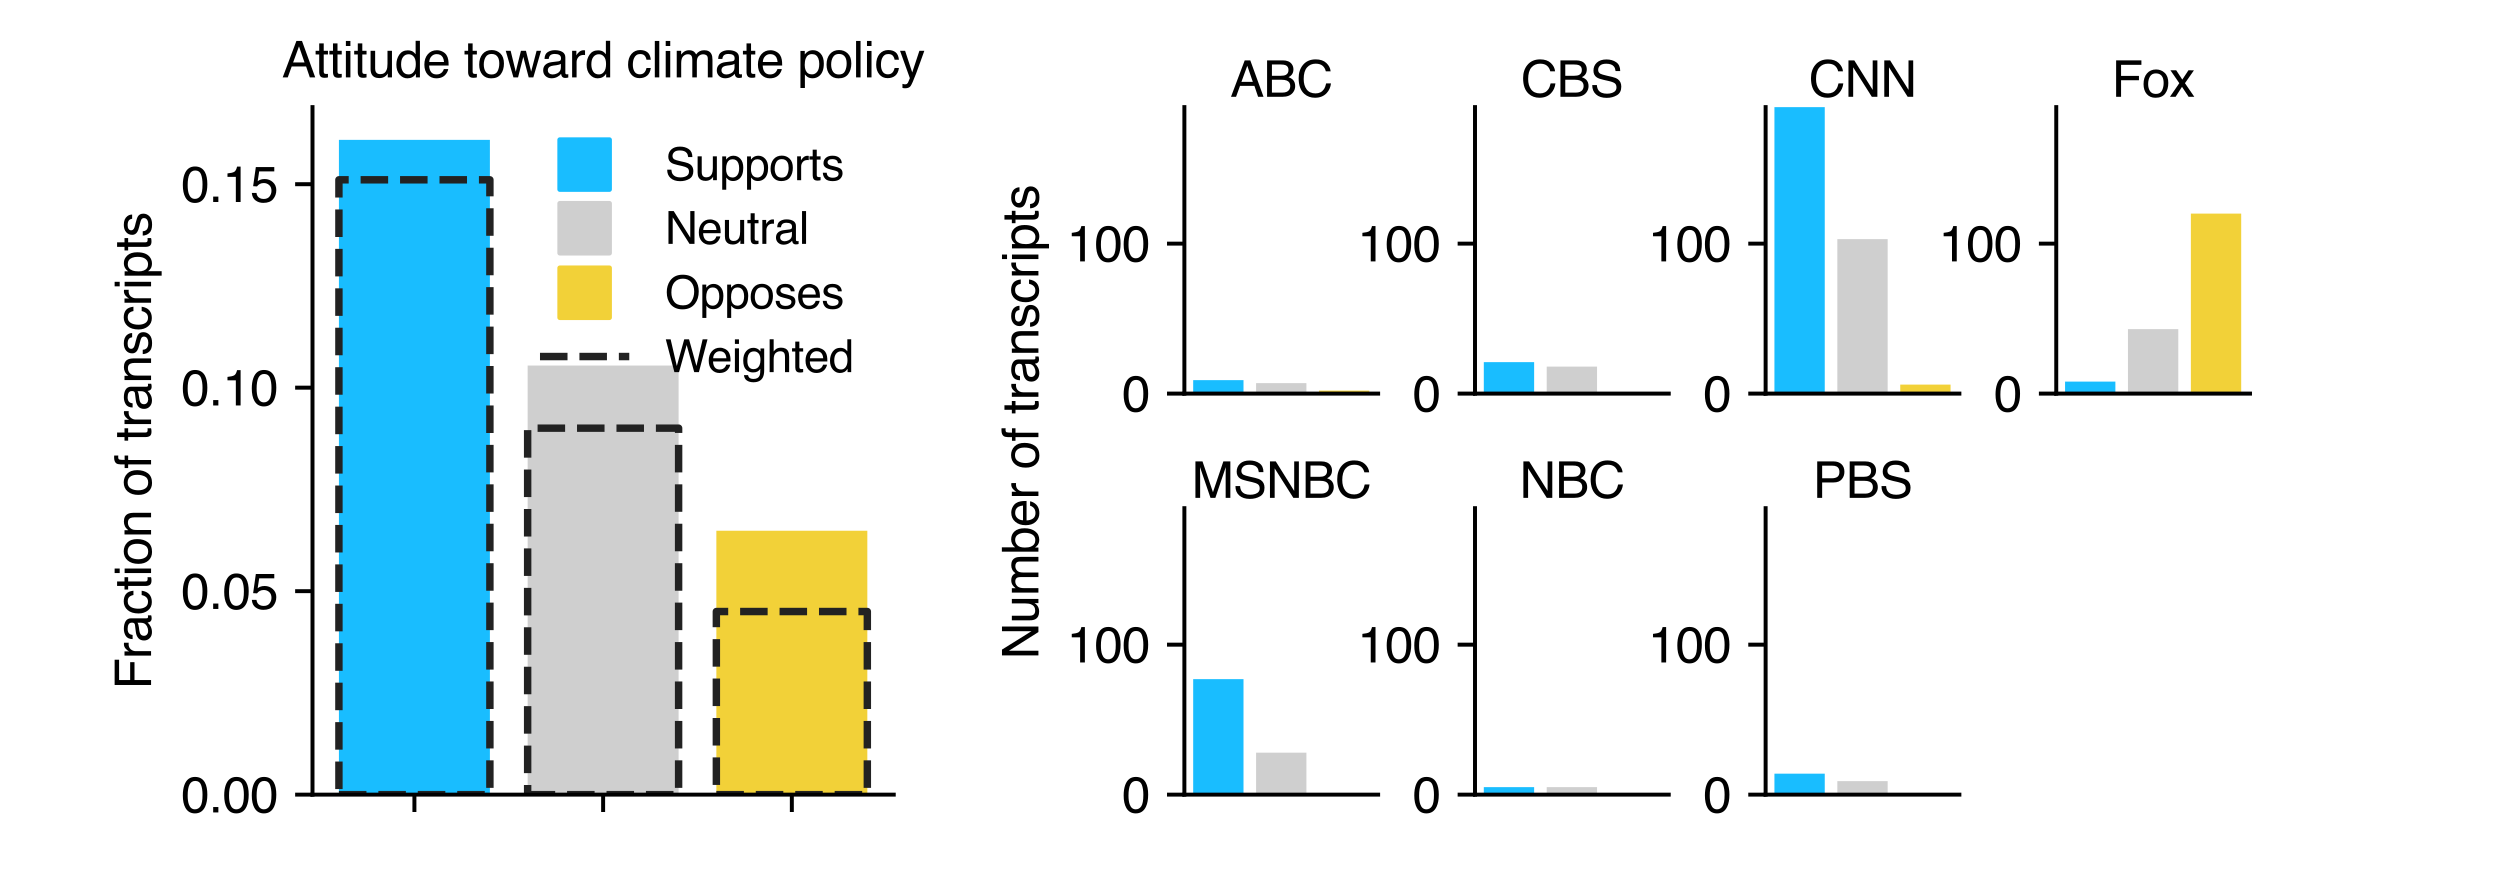 <?xml version="1.0" encoding="utf-8" standalone="no"?>
<!DOCTYPE svg PUBLIC "-//W3C//DTD SVG 1.1//EN"
  "http://www.w3.org/Graphics/SVG/1.1/DTD/svg11.dtd">
<svg xmlns:xlink="http://www.w3.org/1999/xlink" width="504pt" height="180pt" viewBox="0 0 504 180" xmlns="http://www.w3.org/2000/svg" version="1.1">
 <defs>
  <style type="text/css">*{stroke-linejoin: round; stroke-linecap: butt}</style>
 </defs>
 <g id="figure_1">
  <g id="patch_1">
   <path d="M 0 180 
L 504 180 
L 504 0 
L 0 0 
z
" style="fill: #ffffff"/>
  </g>
  <g id="axes_1">
   <g id="patch_2">
    <path d="M 238.77 79.35 
L 277.83 79.35 
L 277.83 21.6 
L 238.77 21.6 
z
" style="fill: #ffffff"/>
   </g>
   <g id="patch_3">
    <path d="M 240.545 79.35 
L 250.691 79.35 
L 250.691 76.629 
L 240.545 76.629 
z
" clip-path="url(#p5900fda4d3)" style="fill: #19bdff"/>
   </g>
   <g id="patch_4">
    <path d="M 253.227 79.35 
L 263.373 79.35 
L 263.373 77.234 
L 253.227 77.234 
z
" clip-path="url(#p5900fda4d3)" style="fill: #cfcfcf"/>
   </g>
   <g id="patch_5">
    <path d="M 265.909 79.35 
L 276.055 79.35 
L 276.055 78.745 
L 265.909 78.745 
z
" clip-path="url(#p5900fda4d3)" style="fill: #f2d138"/>
   </g>
   <g id="matplotlib.axis_1"/>
   <g id="matplotlib.axis_2">
    <g id="ytick_1">
     <g id="line2d_1">
      <defs>
       <path id="m41a1d9a3d8" d="M 0 0 
L -3.5 0 
" style="stroke: #000000; stroke-width: 0.8"/>
      </defs>
      <g>
       <use xlink:href="#m41a1d9a3d8" x="238.77" y="79.35" style="stroke: #000000; stroke-width: 0.8"/>
      </g>
     </g>
     <g id="text_1">
      <!-- 0 -->
      <g transform="translate(226.209 82.937) scale(0.1 -0.1)">
       <defs>
        <path id="Helvetica-30" d="M 1731 4475 
Q 2600 4475 2988 3759 
Q 3288 3206 3288 2244 
Q 3288 1331 3016 734 
Q 2622 -122 1728 -122 
Q 922 -122 528 578 
Q 200 1163 200 2147 
Q 200 2909 397 3456 
Q 766 4475 1731 4475 
z
M 1725 391 
Q 2163 391 2422 778 
Q 2681 1166 2681 2222 
Q 2681 2984 2493 3476 
Q 2306 3969 1766 3969 
Q 1269 3969 1039 3501 
Q 809 3034 809 2125 
Q 809 1441 956 1025 
Q 1181 391 1725 391 
z
" transform="scale(0.016)"/>
       </defs>
       <use xlink:href="#Helvetica-30"/>
      </g>
     </g>
    </g>
    <g id="ytick_2">
     <g id="line2d_2">
      <g>
       <use xlink:href="#m41a1d9a3d8" x="238.77" y="49.114" style="stroke: #000000; stroke-width: 0.8"/>
      </g>
     </g>
     <g id="text_2">
      <!-- 100 -->
      <g transform="translate(215.087 52.701) scale(0.1 -0.1)">
       <defs>
        <path id="Helvetica-31" d="M 613 3169 
L 613 3600 
Q 1222 3659 1462 3798 
Q 1703 3938 1822 4456 
L 2266 4456 
L 2266 0 
L 1666 0 
L 1666 3169 
L 613 3169 
z
" transform="scale(0.016)"/>
       </defs>
       <use xlink:href="#Helvetica-31"/>
       <use xlink:href="#Helvetica-30" transform="translate(55.615 0)"/>
       <use xlink:href="#Helvetica-30" transform="translate(111.23 0)"/>
      </g>
     </g>
    </g>
    <g id="text_3">
     <!-- Number of transcripts -->
     <g transform="translate(209.344 132.915) rotate(-90) scale(0.1 -0.1)">
      <defs>
       <path id="Helvetica-4e" d="M 488 4591 
L 1222 4591 
L 3541 872 
L 3541 4591 
L 4131 4591 
L 4131 0 
L 3434 0 
L 1081 3716 
L 1081 0 
L 488 0 
L 488 4591 
z
M 2269 4591 
L 2269 4591 
z
" transform="scale(0.016)"/>
       <path id="Helvetica-75" d="M 975 3347 
L 975 1125 
Q 975 869 1056 706 
Q 1206 406 1616 406 
Q 2203 406 2416 931 
Q 2531 1213 2531 1703 
L 2531 3347 
L 3094 3347 
L 3094 0 
L 2563 0 
L 2569 494 
Q 2459 303 2297 172 
Q 1975 -91 1516 -91 
Q 800 -91 541 388 
Q 400 644 400 1072 
L 400 3347 
L 975 3347 
z
M 1747 3428 
L 1747 3428 
z
" transform="scale(0.016)"/>
       <path id="Helvetica-6d" d="M 413 3347 
L 969 3347 
L 969 2872 
Q 1169 3119 1331 3231 
Q 1609 3422 1963 3422 
Q 2363 3422 2606 3225 
Q 2744 3113 2856 2894 
Q 3044 3163 3297 3292 
Q 3550 3422 3866 3422 
Q 4541 3422 4784 2934 
Q 4916 2672 4916 2228 
L 4916 0 
L 4331 0 
L 4331 2325 
Q 4331 2659 4164 2784 
Q 3997 2909 3756 2909 
Q 3425 2909 3186 2687 
Q 2947 2466 2947 1947 
L 2947 0 
L 2375 0 
L 2375 2184 
Q 2375 2525 2294 2681 
Q 2166 2916 1816 2916 
Q 1497 2916 1236 2669 
Q 975 2422 975 1775 
L 975 0 
L 413 0 
L 413 3347 
z
" transform="scale(0.016)"/>
       <path id="Helvetica-62" d="M 369 4606 
L 916 4606 
L 916 2941 
Q 1100 3181 1356 3307 
Q 1613 3434 1913 3434 
Q 2538 3434 2927 3004 
Q 3316 2575 3316 1738 
Q 3316 944 2931 419 
Q 2547 -106 1866 -106 
Q 1484 -106 1222 78 
Q 1066 188 888 428 
L 888 0 
L 369 0 
L 369 4606 
z
M 1831 391 
Q 2288 391 2514 753 
Q 2741 1116 2741 1709 
Q 2741 2238 2514 2584 
Q 2288 2931 1847 2931 
Q 1463 2931 1173 2647 
Q 884 2363 884 1709 
Q 884 1238 1003 944 
Q 1225 391 1831 391 
z
" transform="scale(0.016)"/>
       <path id="Helvetica-65" d="M 1806 3422 
Q 2163 3422 2497 3255 
Q 2831 3088 3006 2822 
Q 3175 2569 3231 2231 
Q 3281 2000 3281 1494 
L 828 1494 
Q 844 984 1069 676 
Q 1294 369 1766 369 
Q 2206 369 2469 659 
Q 2619 828 2681 1050 
L 3234 1050 
Q 3213 866 3089 639 
Q 2966 413 2813 269 
Q 2556 19 2178 -69 
Q 1975 -119 1719 -119 
Q 1094 -119 659 336 
Q 225 791 225 1609 
Q 225 2416 662 2919 
Q 1100 3422 1806 3422 
z
M 2703 1941 
Q 2669 2306 2544 2525 
Q 2313 2931 1772 2931 
Q 1384 2931 1121 2651 
Q 859 2372 844 1941 
L 2703 1941 
z
M 1753 3428 
L 1753 3428 
z
" transform="scale(0.016)"/>
       <path id="Helvetica-72" d="M 428 3347 
L 963 3347 
L 963 2769 
Q 1028 2938 1284 3180 
Q 1541 3422 1875 3422 
Q 1891 3422 1928 3419 
Q 1966 3416 2056 3406 
L 2056 2813 
Q 2006 2822 1964 2825 
Q 1922 2828 1872 2828 
Q 1447 2828 1219 2554 
Q 991 2281 991 1925 
L 991 0 
L 428 0 
L 428 3347 
z
" transform="scale(0.016)"/>
       <path id="Helvetica-20" transform="scale(0.016)"/>
       <path id="Helvetica-6f" d="M 1741 363 
Q 2300 363 2508 786 
Q 2716 1209 2716 1728 
Q 2716 2197 2566 2491 
Q 2328 2953 1747 2953 
Q 1231 2953 997 2559 
Q 763 2166 763 1609 
Q 763 1075 997 719 
Q 1231 363 1741 363 
z
M 1763 3444 
Q 2409 3444 2856 3012 
Q 3303 2581 3303 1744 
Q 3303 934 2909 406 
Q 2516 -122 1688 -122 
Q 997 -122 590 345 
Q 184 813 184 1600 
Q 184 2444 612 2944 
Q 1041 3444 1763 3444 
z
M 1744 3428 
L 1744 3428 
z
" transform="scale(0.016)"/>
       <path id="Helvetica-66" d="M 553 3856 
Q 566 4206 675 4369 
Q 872 4656 1434 4656 
Q 1488 4656 1544 4653 
Q 1600 4650 1672 4644 
L 1672 4131 
Q 1584 4138 1545 4139 
Q 1506 4141 1472 4141 
Q 1216 4141 1166 4008 
Q 1116 3875 1116 3331 
L 1672 3331 
L 1672 2888 
L 1109 2888 
L 1109 0 
L 553 0 
L 553 2888 
L 88 2888 
L 88 3331 
L 553 3331 
L 553 3856 
z
" transform="scale(0.016)"/>
       <path id="Helvetica-74" d="M 525 4281 
L 1094 4281 
L 1094 3347 
L 1628 3347 
L 1628 2888 
L 1094 2888 
L 1094 703 
Q 1094 528 1213 469 
Q 1278 434 1431 434 
Q 1472 434 1519 436 
Q 1566 438 1628 444 
L 1628 0 
Q 1531 -28 1426 -40 
Q 1322 -53 1200 -53 
Q 806 -53 665 148 
Q 525 350 525 672 
L 525 2888 
L 72 2888 
L 72 3347 
L 525 3347 
L 525 4281 
z
" transform="scale(0.016)"/>
       <path id="Helvetica-61" d="M 844 891 
Q 844 647 1022 506 
Q 1200 366 1444 366 
Q 1741 366 2019 503 
Q 2488 731 2488 1250 
L 2488 1703 
Q 2384 1638 2221 1594 
Q 2059 1550 1903 1531 
L 1563 1488 
Q 1256 1447 1103 1359 
Q 844 1213 844 891 
z
M 2206 2028 
Q 2400 2053 2466 2191 
Q 2503 2266 2503 2406 
Q 2503 2694 2298 2823 
Q 2094 2953 1713 2953 
Q 1272 2953 1088 2716 
Q 984 2584 953 2325 
L 428 2325 
Q 444 2944 830 3186 
Q 1216 3428 1725 3428 
Q 2316 3428 2684 3203 
Q 3050 2978 3050 2503 
L 3050 575 
Q 3050 488 3086 434 
Q 3122 381 3238 381 
Q 3275 381 3322 386 
Q 3369 391 3422 400 
L 3422 -16 
Q 3291 -53 3222 -62 
Q 3153 -72 3034 -72 
Q 2744 -72 2613 134 
Q 2544 244 2516 444 
Q 2344 219 2022 53 
Q 1700 -113 1313 -113 
Q 847 -113 551 170 
Q 256 453 256 878 
Q 256 1344 547 1600 
Q 838 1856 1309 1916 
L 2206 2028 
z
M 1741 3428 
L 1741 3428 
z
" transform="scale(0.016)"/>
       <path id="Helvetica-6e" d="M 413 3347 
L 947 3347 
L 947 2872 
Q 1184 3166 1450 3294 
Q 1716 3422 2041 3422 
Q 2753 3422 3003 2925 
Q 3141 2653 3141 2147 
L 3141 0 
L 2569 0 
L 2569 2109 
Q 2569 2416 2478 2603 
Q 2328 2916 1934 2916 
Q 1734 2916 1606 2875 
Q 1375 2806 1200 2600 
Q 1059 2434 1017 2257 
Q 975 2081 975 1753 
L 975 0 
L 413 0 
L 413 3347 
z
M 1734 3428 
L 1734 3428 
z
" transform="scale(0.016)"/>
       <path id="Helvetica-73" d="M 747 1050 
Q 772 769 888 619 
Q 1100 347 1625 347 
Q 1938 347 2175 483 
Q 2413 619 2413 903 
Q 2413 1119 2222 1231 
Q 2100 1300 1741 1391 
L 1294 1503 
Q 866 1609 663 1741 
Q 300 1969 300 2372 
Q 300 2847 642 3140 
Q 984 3434 1563 3434 
Q 2319 3434 2653 2991 
Q 2863 2709 2856 2384 
L 2325 2384 
Q 2309 2575 2191 2731 
Q 1997 2953 1519 2953 
Q 1200 2953 1036 2831 
Q 872 2709 872 2509 
Q 872 2291 1088 2159 
Q 1213 2081 1456 2022 
L 1828 1931 
Q 2434 1784 2641 1647 
Q 2969 1431 2969 969 
Q 2969 522 2630 197 
Q 2291 -128 1597 -128 
Q 850 -128 539 211 
Q 228 550 206 1050 
L 747 1050 
z
M 1578 3428 
L 1578 3428 
z
" transform="scale(0.016)"/>
       <path id="Helvetica-63" d="M 1703 3444 
Q 2269 3444 2623 3169 
Q 2978 2894 3050 2222 
L 2503 2222 
Q 2453 2531 2275 2736 
Q 2097 2941 1703 2941 
Q 1166 2941 934 2416 
Q 784 2075 784 1575 
Q 784 1072 996 728 
Q 1209 384 1666 384 
Q 2016 384 2220 598 
Q 2425 813 2503 1184 
L 3050 1184 
Q 2956 519 2581 211 
Q 2206 -97 1622 -97 
Q 966 -97 575 383 
Q 184 863 184 1581 
Q 184 2463 612 2953 
Q 1041 3444 1703 3444 
z
M 1616 3428 
L 1616 3428 
z
" transform="scale(0.016)"/>
       <path id="Helvetica-69" d="M 413 3331 
L 984 3331 
L 984 0 
L 413 0 
L 413 3331 
z
M 413 4591 
L 984 4591 
L 984 3953 
L 413 3953 
L 413 4591 
z
" transform="scale(0.016)"/>
       <path id="Helvetica-70" d="M 1825 378 
Q 2219 378 2480 708 
Q 2741 1038 2741 1694 
Q 2741 2094 2625 2381 
Q 2406 2934 1825 2934 
Q 1241 2934 1025 2350 
Q 909 2038 909 1556 
Q 909 1169 1025 897 
Q 1244 378 1825 378 
z
M 369 3331 
L 916 3331 
L 916 2888 
Q 1084 3116 1284 3241 
Q 1569 3428 1953 3428 
Q 2522 3428 2919 2992 
Q 3316 2556 3316 1747 
Q 3316 653 2744 184 
Q 2381 -113 1900 -113 
Q 1522 -113 1266 53 
Q 1116 147 931 375 
L 931 -1334 
L 369 -1334 
L 369 3331 
z
" transform="scale(0.016)"/>
      </defs>
      <use xlink:href="#Helvetica-4e"/>
      <use xlink:href="#Helvetica-75" transform="translate(72.217 0)"/>
      <use xlink:href="#Helvetica-6d" transform="translate(127.832 0)"/>
      <use xlink:href="#Helvetica-62" transform="translate(211.133 0)"/>
      <use xlink:href="#Helvetica-65" transform="translate(266.748 0)"/>
      <use xlink:href="#Helvetica-72" transform="translate(322.363 0)"/>
      <use xlink:href="#Helvetica-20" transform="translate(355.664 0)"/>
      <use xlink:href="#Helvetica-6f" transform="translate(383.447 0)"/>
      <use xlink:href="#Helvetica-66" transform="translate(439.062 0)"/>
      <use xlink:href="#Helvetica-20" transform="translate(466.846 0)"/>
      <use xlink:href="#Helvetica-74" transform="translate(494.629 0)"/>
      <use xlink:href="#Helvetica-72" transform="translate(522.412 0)"/>
      <use xlink:href="#Helvetica-61" transform="translate(555.713 0)"/>
      <use xlink:href="#Helvetica-6e" transform="translate(611.328 0)"/>
      <use xlink:href="#Helvetica-73" transform="translate(666.943 0)"/>
      <use xlink:href="#Helvetica-63" transform="translate(716.943 0)"/>
      <use xlink:href="#Helvetica-72" transform="translate(766.943 0)"/>
      <use xlink:href="#Helvetica-69" transform="translate(800.244 0)"/>
      <use xlink:href="#Helvetica-70" transform="translate(822.461 0)"/>
      <use xlink:href="#Helvetica-74" transform="translate(878.076 0)"/>
      <use xlink:href="#Helvetica-73" transform="translate(905.859 0)"/>
     </g>
    </g>
   </g>
   <g id="patch_6">
    <path d="M 238.77 79.35 
L 238.77 21.6 
" style="fill: none; stroke: #000000; stroke-width: 0.8; stroke-linejoin: miter; stroke-linecap: square"/>
   </g>
   <g id="patch_7">
    <path d="M 238.77 79.35 
L 277.83 79.35 
" style="fill: none; stroke: #000000; stroke-width: 0.8; stroke-linejoin: miter; stroke-linecap: square"/>
   </g>
   <g id="text_4">
    <!-- ABC -->
    <g transform="translate(248.019 19.516) scale(0.1 -0.1)">
     <defs>
      <path id="Helvetica-41" d="M 2844 1881 
L 2147 3909 
L 1406 1881 
L 2844 1881 
z
M 1822 4591 
L 2525 4591 
L 4191 0 
L 3509 0 
L 3044 1375 
L 1228 1375 
L 731 0 
L 94 0 
L 1822 4591 
z
" transform="scale(0.016)"/>
      <path id="Helvetica-42" d="M 2213 2650 
Q 2606 2650 2825 2759 
Q 3169 2931 3169 3378 
Q 3169 3828 2803 3984 
Q 2597 4072 2191 4072 
L 1081 4072 
L 1081 2650 
L 2213 2650 
z
M 2422 531 
Q 2994 531 3238 863 
Q 3391 1072 3391 1369 
Q 3391 1869 2944 2050 
Q 2706 2147 2316 2147 
L 1081 2147 
L 1081 531 
L 2422 531 
z
M 472 4591 
L 2444 4591 
Q 3250 4591 3591 4109 
Q 3791 3825 3791 3453 
Q 3791 3019 3544 2741 
Q 3416 2594 3175 2472 
Q 3528 2338 3703 2169 
Q 4013 1869 4013 1341 
Q 4013 897 3734 538 
Q 3319 0 2413 0 
L 472 0 
L 472 4591 
z
" transform="scale(0.016)"/>
      <path id="Helvetica-43" d="M 2422 4716 
Q 3294 4716 3775 4256 
Q 4256 3797 4309 3213 
L 3703 3213 
Q 3600 3656 3292 3915 
Q 2984 4175 2428 4175 
Q 1750 4175 1333 3698 
Q 916 3222 916 2238 
Q 916 1431 1292 929 
Q 1669 428 2416 428 
Q 3103 428 3463 956 
Q 3653 1234 3747 1688 
L 4353 1688 
Q 4272 963 3816 472 
Q 3269 -119 2341 -119 
Q 1541 -119 997 366 
Q 281 1006 281 2344 
Q 281 3359 819 4009 
Q 1400 4716 2422 4716 
z
M 2297 4716 
L 2297 4716 
z
" transform="scale(0.016)"/>
     </defs>
     <use xlink:href="#Helvetica-41"/>
     <use xlink:href="#Helvetica-42" transform="translate(66.699 0)"/>
     <use xlink:href="#Helvetica-43" transform="translate(133.398 0)"/>
    </g>
   </g>
  </g>
  <g id="axes_2">
   <g id="patch_8">
    <path d="M 297.36 79.35 
L 336.42 79.35 
L 336.42 21.6 
L 297.36 21.6 
z
" style="fill: #ffffff"/>
   </g>
   <g id="patch_9">
    <path d="M 299.135 79.35 
L 309.281 79.35 
L 309.281 73.001 
L 299.135 73.001 
z
" clip-path="url(#p2edd612724)" style="fill: #19bdff"/>
   </g>
   <g id="patch_10">
    <path d="M 311.817 79.35 
L 321.963 79.35 
L 321.963 73.908 
L 311.817 73.908 
z
" clip-path="url(#p2edd612724)" style="fill: #cfcfcf"/>
   </g>
   <g id="patch_11">
    <path d="M 324.499 79.35 
L 334.645 79.35 
L 334.645 79.048 
L 324.499 79.048 
z
" clip-path="url(#p2edd612724)" style="fill: #f2d138"/>
   </g>
   <g id="matplotlib.axis_3"/>
   <g id="matplotlib.axis_4">
    <g id="ytick_3">
     <g id="line2d_3">
      <g>
       <use xlink:href="#m41a1d9a3d8" x="297.36" y="79.35" style="stroke: #000000; stroke-width: 0.8"/>
      </g>
     </g>
     <g id="text_5">
      <!-- 0 -->
      <g transform="translate(284.799 82.937) scale(0.1 -0.1)">
       <use xlink:href="#Helvetica-30"/>
      </g>
     </g>
    </g>
    <g id="ytick_4">
     <g id="line2d_4">
      <g>
       <use xlink:href="#m41a1d9a3d8" x="297.36" y="49.114" style="stroke: #000000; stroke-width: 0.8"/>
      </g>
     </g>
     <g id="text_6">
      <!-- 100 -->
      <g transform="translate(273.677 52.701) scale(0.1 -0.1)">
       <use xlink:href="#Helvetica-31"/>
       <use xlink:href="#Helvetica-30" transform="translate(55.615 0)"/>
       <use xlink:href="#Helvetica-30" transform="translate(111.23 0)"/>
      </g>
     </g>
    </g>
   </g>
   <g id="patch_12">
    <path d="M 297.36 79.35 
L 297.36 21.6 
" style="fill: none; stroke: #000000; stroke-width: 0.8; stroke-linejoin: miter; stroke-linecap: square"/>
   </g>
   <g id="patch_13">
    <path d="M 297.36 79.35 
L 336.42 79.35 
" style="fill: none; stroke: #000000; stroke-width: 0.8; stroke-linejoin: miter; stroke-linecap: square"/>
   </g>
   <g id="text_7">
    <!-- CBS -->
    <g transform="translate(306.609 19.516) scale(0.1 -0.1)">
     <defs>
      <path id="Helvetica-53" d="M 894 1481 
Q 916 1091 1078 847 
Q 1388 391 2169 391 
Q 2519 391 2806 491 
Q 3363 684 3363 1184 
Q 3363 1559 3128 1719 
Q 2891 1875 2384 1991 
L 1763 2131 
Q 1153 2269 900 2434 
Q 463 2722 463 3294 
Q 463 3913 891 4309 
Q 1319 4706 2103 4706 
Q 2825 4706 3329 4357 
Q 3834 4009 3834 3244 
L 3250 3244 
Q 3203 3613 3050 3809 
Q 2766 4169 2084 4169 
Q 1534 4169 1293 3937 
Q 1053 3706 1053 3400 
Q 1053 3063 1334 2906 
Q 1519 2806 2169 2656 
L 2813 2509 
Q 3278 2403 3531 2219 
Q 3969 1897 3969 1284 
Q 3969 522 3414 194 
Q 2859 -134 2125 -134 
Q 1269 -134 784 303 
Q 300 738 309 1481 
L 894 1481 
z
M 2150 4716 
L 2150 4716 
z
" transform="scale(0.016)"/>
     </defs>
     <use xlink:href="#Helvetica-43"/>
     <use xlink:href="#Helvetica-42" transform="translate(72.217 0)"/>
     <use xlink:href="#Helvetica-53" transform="translate(138.916 0)"/>
    </g>
   </g>
  </g>
  <g id="axes_3">
   <g id="patch_14">
    <path d="M 355.95 79.35 
L 395.01 79.35 
L 395.01 21.6 
L 355.95 21.6 
z
" style="fill: #ffffff"/>
   </g>
   <g id="patch_15">
    <path d="M 357.725 79.35 
L 367.871 79.35 
L 367.871 21.6 
L 357.725 21.6 
z
" clip-path="url(#pf3955880d7)" style="fill: #19bdff"/>
   </g>
   <g id="patch_16">
    <path d="M 370.407 79.35 
L 380.553 79.35 
L 380.553 48.207 
L 370.407 48.207 
z
" clip-path="url(#pf3955880d7)" style="fill: #cfcfcf"/>
   </g>
   <g id="patch_17">
    <path d="M 383.089 79.35 
L 393.235 79.35 
L 393.235 77.536 
L 383.089 77.536 
z
" clip-path="url(#pf3955880d7)" style="fill: #f2d138"/>
   </g>
   <g id="matplotlib.axis_5"/>
   <g id="matplotlib.axis_6">
    <g id="ytick_5">
     <g id="line2d_5">
      <g>
       <use xlink:href="#m41a1d9a3d8" x="355.95" y="79.35" style="stroke: #000000; stroke-width: 0.8"/>
      </g>
     </g>
     <g id="text_8">
      <!-- 0 -->
      <g transform="translate(343.389 82.937) scale(0.1 -0.1)">
       <use xlink:href="#Helvetica-30"/>
      </g>
     </g>
    </g>
    <g id="ytick_6">
     <g id="line2d_6">
      <g>
       <use xlink:href="#m41a1d9a3d8" x="355.95" y="49.114" style="stroke: #000000; stroke-width: 0.8"/>
      </g>
     </g>
     <g id="text_9">
      <!-- 100 -->
      <g transform="translate(332.267 52.701) scale(0.1 -0.1)">
       <use xlink:href="#Helvetica-31"/>
       <use xlink:href="#Helvetica-30" transform="translate(55.615 0)"/>
       <use xlink:href="#Helvetica-30" transform="translate(111.23 0)"/>
      </g>
     </g>
    </g>
   </g>
   <g id="patch_18">
    <path d="M 355.95 79.35 
L 355.95 21.6 
" style="fill: none; stroke: #000000; stroke-width: 0.8; stroke-linejoin: miter; stroke-linecap: square"/>
   </g>
   <g id="patch_19">
    <path d="M 355.95 79.35 
L 395.01 79.35 
" style="fill: none; stroke: #000000; stroke-width: 0.8; stroke-linejoin: miter; stroke-linecap: square"/>
   </g>
   <g id="text_10">
    <!-- CNN -->
    <g transform="translate(364.647 19.516) scale(0.1 -0.1)">
     <use xlink:href="#Helvetica-43"/>
     <use xlink:href="#Helvetica-4e" transform="translate(72.217 0)"/>
     <use xlink:href="#Helvetica-4e" transform="translate(144.434 0)"/>
    </g>
   </g>
  </g>
  <g id="axes_4">
   <g id="patch_20">
    <path d="M 414.54 79.35 
L 453.6 79.35 
L 453.6 21.6 
L 414.54 21.6 
z
" style="fill: #ffffff"/>
   </g>
   <g id="patch_21">
    <path d="M 416.315 79.35 
L 426.461 79.35 
L 426.461 76.931 
L 416.315 76.931 
z
" clip-path="url(#pfc44f09032)" style="fill: #19bdff"/>
   </g>
   <g id="patch_22">
    <path d="M 428.997 79.35 
L 439.143 79.35 
L 439.143 66.349 
L 428.997 66.349 
z
" clip-path="url(#pfc44f09032)" style="fill: #cfcfcf"/>
   </g>
   <g id="patch_23">
    <path d="M 441.679 79.35 
L 451.825 79.35 
L 451.825 43.067 
L 441.679 43.067 
z
" clip-path="url(#pfc44f09032)" style="fill: #f2d138"/>
   </g>
   <g id="matplotlib.axis_7"/>
   <g id="matplotlib.axis_8">
    <g id="ytick_7">
     <g id="line2d_7">
      <g>
       <use xlink:href="#m41a1d9a3d8" x="414.54" y="79.35" style="stroke: #000000; stroke-width: 0.8"/>
      </g>
     </g>
     <g id="text_11">
      <!-- 0 -->
      <g transform="translate(401.979 82.937) scale(0.1 -0.1)">
       <use xlink:href="#Helvetica-30"/>
      </g>
     </g>
    </g>
    <g id="ytick_8">
     <g id="line2d_8">
      <g>
       <use xlink:href="#m41a1d9a3d8" x="414.54" y="49.114" style="stroke: #000000; stroke-width: 0.8"/>
      </g>
     </g>
     <g id="text_12">
      <!-- 100 -->
      <g transform="translate(390.857 52.701) scale(0.1 -0.1)">
       <use xlink:href="#Helvetica-31"/>
       <use xlink:href="#Helvetica-30" transform="translate(55.615 0)"/>
       <use xlink:href="#Helvetica-30" transform="translate(111.23 0)"/>
      </g>
     </g>
    </g>
   </g>
   <g id="patch_24">
    <path d="M 414.54 79.35 
L 414.54 21.6 
" style="fill: none; stroke: #000000; stroke-width: 0.8; stroke-linejoin: miter; stroke-linecap: square"/>
   </g>
   <g id="patch_25">
    <path d="M 414.54 79.35 
L 453.6 79.35 
" style="fill: none; stroke: #000000; stroke-width: 0.8; stroke-linejoin: miter; stroke-linecap: square"/>
   </g>
   <g id="text_13">
    <!-- Fox -->
    <g transform="translate(425.736 19.516) scale(0.1 -0.1)">
     <defs>
      <path id="Helvetica-46" d="M 547 4591 
L 3731 4591 
L 3731 4028 
L 1169 4028 
L 1169 2634 
L 3422 2634 
L 3422 2088 
L 1169 2088 
L 1169 0 
L 547 0 
L 547 4591 
z
" transform="scale(0.016)"/>
      <path id="Helvetica-78" d="M 94 3347 
L 822 3347 
L 1591 2169 
L 2369 3347 
L 3053 3331 
L 1925 1716 
L 3103 0 
L 2384 0 
L 1553 1256 
L 747 0 
L 34 0 
L 1213 1716 
L 94 3347 
z
" transform="scale(0.016)"/>
     </defs>
     <use xlink:href="#Helvetica-46"/>
     <use xlink:href="#Helvetica-6f" transform="translate(61.084 0)"/>
     <use xlink:href="#Helvetica-78" transform="translate(116.699 0)"/>
    </g>
   </g>
  </g>
  <g id="axes_5">
   <g id="patch_26">
    <path d="M 238.77 160.2 
L 277.83 160.2 
L 277.83 102.45 
L 238.77 102.45 
z
" style="fill: #ffffff"/>
   </g>
   <g id="patch_27">
    <path d="M 240.545 160.2 
L 250.691 160.2 
L 250.691 136.919 
L 240.545 136.919 
z
" clip-path="url(#p1550adbc7f)" style="fill: #19bdff"/>
   </g>
   <g id="patch_28">
    <path d="M 253.227 160.2 
L 263.373 160.2 
L 263.373 151.734 
L 253.227 151.734 
z
" clip-path="url(#p1550adbc7f)" style="fill: #cfcfcf"/>
   </g>
   <g id="patch_29">
    <path d="M 265.909 160.2 
L 276.055 160.2 
L 276.055 159.898 
L 265.909 159.898 
z
" clip-path="url(#p1550adbc7f)" style="fill: #f2d138"/>
   </g>
   <g id="matplotlib.axis_9"/>
   <g id="matplotlib.axis_10">
    <g id="ytick_9">
     <g id="line2d_9">
      <g>
       <use xlink:href="#m41a1d9a3d8" x="238.77" y="160.2" style="stroke: #000000; stroke-width: 0.8"/>
      </g>
     </g>
     <g id="text_14">
      <!-- 0 -->
      <g transform="translate(226.209 163.787) scale(0.1 -0.1)">
       <use xlink:href="#Helvetica-30"/>
      </g>
     </g>
    </g>
    <g id="ytick_10">
     <g id="line2d_10">
      <g>
       <use xlink:href="#m41a1d9a3d8" x="238.77" y="129.964" style="stroke: #000000; stroke-width: 0.8"/>
      </g>
     </g>
     <g id="text_15">
      <!-- 100 -->
      <g transform="translate(215.087 133.551) scale(0.1 -0.1)">
       <use xlink:href="#Helvetica-31"/>
       <use xlink:href="#Helvetica-30" transform="translate(55.615 0)"/>
       <use xlink:href="#Helvetica-30" transform="translate(111.23 0)"/>
      </g>
     </g>
    </g>
   </g>
   <g id="patch_30">
    <path d="M 238.77 160.2 
L 238.77 102.45 
" style="fill: none; stroke: #000000; stroke-width: 0.8; stroke-linejoin: miter; stroke-linecap: square"/>
   </g>
   <g id="patch_31">
    <path d="M 238.77 160.2 
L 277.83 160.2 
" style="fill: none; stroke: #000000; stroke-width: 0.8; stroke-linejoin: miter; stroke-linecap: square"/>
   </g>
   <g id="text_16">
    <!-- MSNBC -->
    <g transform="translate(240.243 100.366) scale(0.1 -0.1)">
     <defs>
      <path id="Helvetica-4d" d="M 472 4591 
L 1363 4591 
L 2681 709 
L 3991 4591 
L 4872 4591 
L 4872 0 
L 4281 0 
L 4281 2709 
Q 4281 2850 4287 3175 
Q 4294 3500 4294 3872 
L 2984 0 
L 2369 0 
L 1050 3872 
L 1050 3731 
Q 1050 3563 1058 3217 
Q 1066 2872 1066 2709 
L 1066 0 
L 472 0 
L 472 4591 
z
" transform="scale(0.016)"/>
     </defs>
     <use xlink:href="#Helvetica-4d"/>
     <use xlink:href="#Helvetica-53" transform="translate(83.301 0)"/>
     <use xlink:href="#Helvetica-4e" transform="translate(150 0)"/>
     <use xlink:href="#Helvetica-42" transform="translate(222.217 0)"/>
     <use xlink:href="#Helvetica-43" transform="translate(288.916 0)"/>
    </g>
   </g>
  </g>
  <g id="axes_6">
   <g id="patch_32">
    <path d="M 297.36 160.2 
L 336.42 160.2 
L 336.42 102.45 
L 297.36 102.45 
z
" style="fill: #ffffff"/>
   </g>
   <g id="patch_33">
    <path d="M 299.135 160.2 
L 309.281 160.2 
L 309.281 158.688 
L 299.135 158.688 
z
" clip-path="url(#p3ce4572565)" style="fill: #19bdff"/>
   </g>
   <g id="patch_34">
    <path d="M 311.817 160.2 
L 321.963 160.2 
L 321.963 158.688 
L 311.817 158.688 
z
" clip-path="url(#p3ce4572565)" style="fill: #cfcfcf"/>
   </g>
   <g id="patch_35">
    <path d="M 324.499 160.2 
L 334.645 160.2 
L 334.645 159.898 
L 324.499 159.898 
z
" clip-path="url(#p3ce4572565)" style="fill: #f2d138"/>
   </g>
   <g id="matplotlib.axis_11"/>
   <g id="matplotlib.axis_12">
    <g id="ytick_11">
     <g id="line2d_11">
      <g>
       <use xlink:href="#m41a1d9a3d8" x="297.36" y="160.2" style="stroke: #000000; stroke-width: 0.8"/>
      </g>
     </g>
     <g id="text_17">
      <!-- 0 -->
      <g transform="translate(284.799 163.787) scale(0.1 -0.1)">
       <use xlink:href="#Helvetica-30"/>
      </g>
     </g>
    </g>
    <g id="ytick_12">
     <g id="line2d_12">
      <g>
       <use xlink:href="#m41a1d9a3d8" x="297.36" y="129.964" style="stroke: #000000; stroke-width: 0.8"/>
      </g>
     </g>
     <g id="text_18">
      <!-- 100 -->
      <g transform="translate(273.677 133.551) scale(0.1 -0.1)">
       <use xlink:href="#Helvetica-31"/>
       <use xlink:href="#Helvetica-30" transform="translate(55.615 0)"/>
       <use xlink:href="#Helvetica-30" transform="translate(111.23 0)"/>
      </g>
     </g>
    </g>
   </g>
   <g id="patch_36">
    <path d="M 297.36 160.2 
L 297.36 102.45 
" style="fill: none; stroke: #000000; stroke-width: 0.8; stroke-linejoin: miter; stroke-linecap: square"/>
   </g>
   <g id="patch_37">
    <path d="M 297.36 160.2 
L 336.42 160.2 
" style="fill: none; stroke: #000000; stroke-width: 0.8; stroke-linejoin: miter; stroke-linecap: square"/>
   </g>
   <g id="text_19">
    <!-- NBC -->
    <g transform="translate(306.333 100.366) scale(0.1 -0.1)">
     <use xlink:href="#Helvetica-4e"/>
     <use xlink:href="#Helvetica-42" transform="translate(72.217 0)"/>
     <use xlink:href="#Helvetica-43" transform="translate(138.916 0)"/>
    </g>
   </g>
  </g>
  <g id="axes_7">
   <g id="patch_38">
    <path d="M 355.95 160.2 
L 395.01 160.2 
L 395.01 102.45 
L 355.95 102.45 
z
" style="fill: #ffffff"/>
   </g>
   <g id="patch_39">
    <path d="M 357.725 160.2 
L 367.871 160.2 
L 367.871 155.967 
L 357.725 155.967 
z
" clip-path="url(#pc72222b078)" style="fill: #19bdff"/>
   </g>
   <g id="patch_40">
    <path d="M 370.407 160.2 
L 380.553 160.2 
L 380.553 157.479 
L 370.407 157.479 
z
" clip-path="url(#pc72222b078)" style="fill: #cfcfcf"/>
   </g>
   <g id="patch_41">
    <path d="M 383.089 160.2 
L 393.235 160.2 
L 393.235 160.2 
L 383.089 160.2 
z
" clip-path="url(#pc72222b078)" style="fill: #f2d138"/>
   </g>
   <g id="matplotlib.axis_13"/>
   <g id="matplotlib.axis_14">
    <g id="ytick_13">
     <g id="line2d_13">
      <g>
       <use xlink:href="#m41a1d9a3d8" x="355.95" y="160.2" style="stroke: #000000; stroke-width: 0.8"/>
      </g>
     </g>
     <g id="text_20">
      <!-- 0 -->
      <g transform="translate(343.389 163.787) scale(0.1 -0.1)">
       <use xlink:href="#Helvetica-30"/>
      </g>
     </g>
    </g>
    <g id="ytick_14">
     <g id="line2d_14">
      <g>
       <use xlink:href="#m41a1d9a3d8" x="355.95" y="129.964" style="stroke: #000000; stroke-width: 0.8"/>
      </g>
     </g>
     <g id="text_21">
      <!-- 100 -->
      <g transform="translate(332.267 133.551) scale(0.1 -0.1)">
       <use xlink:href="#Helvetica-31"/>
       <use xlink:href="#Helvetica-30" transform="translate(55.615 0)"/>
       <use xlink:href="#Helvetica-30" transform="translate(111.23 0)"/>
      </g>
     </g>
    </g>
   </g>
   <g id="patch_42">
    <path d="M 355.95 160.2 
L 355.95 102.45 
" style="fill: none; stroke: #000000; stroke-width: 0.8; stroke-linejoin: miter; stroke-linecap: square"/>
   </g>
   <g id="patch_43">
    <path d="M 355.95 160.2 
L 395.01 160.2 
" style="fill: none; stroke: #000000; stroke-width: 0.8; stroke-linejoin: miter; stroke-linecap: square"/>
   </g>
   <g id="text_22">
    <!-- PBS -->
    <g transform="translate(365.475 100.366) scale(0.1 -0.1)">
     <defs>
      <path id="Helvetica-50" d="M 547 4591 
L 2613 4591 
Q 3225 4591 3600 4245 
Q 3975 3900 3975 3275 
Q 3975 2738 3640 2339 
Q 3306 1941 2613 1941 
L 1169 1941 
L 1169 0 
L 547 0 
L 547 4591 
z
M 3347 3272 
Q 3347 3778 2972 3959 
Q 2766 4056 2406 4056 
L 1169 4056 
L 1169 2466 
L 2406 2466 
Q 2825 2466 3086 2644 
Q 3347 2822 3347 3272 
z
" transform="scale(0.016)"/>
     </defs>
     <use xlink:href="#Helvetica-50"/>
     <use xlink:href="#Helvetica-42" transform="translate(66.699 0)"/>
     <use xlink:href="#Helvetica-53" transform="translate(133.398 0)"/>
    </g>
   </g>
  </g>
  <g id="axes_8">
   <g id="patch_44">
    <path d="M 63 160.2 
L 180.18 160.2 
L 180.18 21.6 
L 63 21.6 
z
" style="fill: #ffffff"/>
   </g>
   <g id="patch_45">
    <path d="M 68.326 160.2 
L 98.763 160.2 
L 98.763 28.2 
L 68.326 28.2 
z
" clip-path="url(#p63a1ea610b)" style="fill: #19bdff"/>
   </g>
   <g id="patch_46">
    <path d="M 106.372 160.2 
L 136.808 160.2 
L 136.808 73.689 
L 106.372 73.689 
z
" clip-path="url(#p63a1ea610b)" style="fill: #cfcfcf"/>
   </g>
   <g id="patch_47">
    <path d="M 144.417 160.2 
L 174.854 160.2 
L 174.854 106.994 
L 144.417 106.994 
z
" clip-path="url(#p63a1ea610b)" style="fill: #f2d138"/>
   </g>
   <g id="patch_48">
    <path d="M 68.326 160.2 
L 98.763 160.2 
L 98.763 36.251 
L 68.326 36.251 
L 68.326 160.2 
z
" clip-path="url(#p63a1ea610b)" style="fill: none; stroke-dasharray: 5.55,2.4; stroke-dashoffset: 0; stroke: #222222; stroke-width: 1.5; stroke-linejoin: miter"/>
   </g>
   <g id="patch_49">
    <path d="M 106.372 160.2 
L 136.808 160.2 
L 136.808 86.316 
L 106.372 86.316 
L 106.372 160.2 
z
" clip-path="url(#p63a1ea610b)" style="fill: none; stroke-dasharray: 5.55,2.4; stroke-dashoffset: 0; stroke: #222222; stroke-width: 1.5; stroke-linejoin: miter"/>
   </g>
   <g id="patch_50">
    <path d="M 144.417 160.2 
L 174.854 160.2 
L 174.854 123.285 
L 144.417 123.285 
L 144.417 160.2 
z
" clip-path="url(#p63a1ea610b)" style="fill: none; stroke-dasharray: 5.55,2.4; stroke-dashoffset: 0; stroke: #222222; stroke-width: 1.5; stroke-linejoin: miter"/>
   </g>
   <g id="matplotlib.axis_15">
    <g id="xtick_1">
     <g id="line2d_15">
      <defs>
       <path id="m5db335257e" d="M 0 0 
L 0 3.5 
" style="stroke: #000000; stroke-width: 0.8"/>
      </defs>
      <g>
       <use xlink:href="#m5db335257e" x="83.545" y="160.2" style="stroke: #000000; stroke-width: 0.8"/>
      </g>
     </g>
    </g>
    <g id="xtick_2">
     <g id="line2d_16">
      <g>
       <use xlink:href="#m5db335257e" x="121.59" y="160.2" style="stroke: #000000; stroke-width: 0.8"/>
      </g>
     </g>
    </g>
    <g id="xtick_3">
     <g id="line2d_17">
      <g>
       <use xlink:href="#m5db335257e" x="159.635" y="160.2" style="stroke: #000000; stroke-width: 0.8"/>
      </g>
     </g>
    </g>
   </g>
   <g id="matplotlib.axis_16">
    <g id="ytick_15">
     <g id="line2d_18">
      <g>
       <use xlink:href="#m41a1d9a3d8" x="63" y="160.2" style="stroke: #000000; stroke-width: 0.8"/>
      </g>
     </g>
     <g id="text_23">
      <!-- 0.00 -->
      <g transform="translate(36.539 163.787) scale(0.1 -0.1)">
       <defs>
        <path id="Helvetica-2e" d="M 547 681 
L 1200 681 
L 1200 0 
L 547 0 
L 547 681 
z
" transform="scale(0.016)"/>
       </defs>
       <use xlink:href="#Helvetica-30"/>
       <use xlink:href="#Helvetica-2e" transform="translate(55.615 0)"/>
       <use xlink:href="#Helvetica-30" transform="translate(83.398 0)"/>
       <use xlink:href="#Helvetica-30" transform="translate(139.014 0)"/>
      </g>
     </g>
    </g>
    <g id="ytick_16">
     <g id="line2d_19">
      <g>
       <use xlink:href="#m41a1d9a3d8" x="63" y="119.178" style="stroke: #000000; stroke-width: 0.8"/>
      </g>
     </g>
     <g id="text_24">
      <!-- 0.05 -->
      <g transform="translate(36.539 122.765) scale(0.1 -0.1)">
       <defs>
        <path id="Helvetica-35" d="M 791 1141 
Q 847 659 1238 475 
Q 1438 381 1700 381 
Q 2200 381 2440 700 
Q 2681 1019 2681 1406 
Q 2681 1875 2395 2131 
Q 2109 2388 1709 2388 
Q 1419 2388 1211 2275 
Q 1003 2163 856 1963 
L 369 1991 
L 709 4400 
L 3034 4400 
L 3034 3856 
L 1131 3856 
L 941 2613 
Q 1097 2731 1238 2791 
Q 1488 2894 1816 2894 
Q 2431 2894 2859 2497 
Q 3288 2100 3288 1491 
Q 3288 856 2895 371 
Q 2503 -113 1644 -113 
Q 1097 -113 676 195 
Q 256 503 206 1141 
L 791 1141 
z
" transform="scale(0.016)"/>
       </defs>
       <use xlink:href="#Helvetica-30"/>
       <use xlink:href="#Helvetica-2e" transform="translate(55.615 0)"/>
       <use xlink:href="#Helvetica-30" transform="translate(83.398 0)"/>
       <use xlink:href="#Helvetica-35" transform="translate(139.014 0)"/>
      </g>
     </g>
    </g>
    <g id="ytick_17">
     <g id="line2d_20">
      <g>
       <use xlink:href="#m41a1d9a3d8" x="63" y="78.157" style="stroke: #000000; stroke-width: 0.8"/>
      </g>
     </g>
     <g id="text_25">
      <!-- 0.10 -->
      <g transform="translate(36.539 81.744) scale(0.1 -0.1)">
       <use xlink:href="#Helvetica-30"/>
       <use xlink:href="#Helvetica-2e" transform="translate(55.615 0)"/>
       <use xlink:href="#Helvetica-31" transform="translate(83.398 0)"/>
       <use xlink:href="#Helvetica-30" transform="translate(139.014 0)"/>
      </g>
     </g>
    </g>
    <g id="ytick_18">
     <g id="line2d_21">
      <g>
       <use xlink:href="#m41a1d9a3d8" x="63" y="37.135" style="stroke: #000000; stroke-width: 0.8"/>
      </g>
     </g>
     <g id="text_26">
      <!-- 0.15 -->
      <g transform="translate(36.539 40.722) scale(0.1 -0.1)">
       <use xlink:href="#Helvetica-30"/>
       <use xlink:href="#Helvetica-2e" transform="translate(55.615 0)"/>
       <use xlink:href="#Helvetica-31" transform="translate(83.398 0)"/>
       <use xlink:href="#Helvetica-35" transform="translate(139.014 0)"/>
      </g>
     </g>
    </g>
    <g id="text_27">
     <!-- Fraction of transcripts -->
     <g transform="translate(30.455 138.968) rotate(-90) scale(0.1 -0.1)">
      <use xlink:href="#Helvetica-46"/>
      <use xlink:href="#Helvetica-72" transform="translate(61.084 0)"/>
      <use xlink:href="#Helvetica-61" transform="translate(94.385 0)"/>
      <use xlink:href="#Helvetica-63" transform="translate(150 0)"/>
      <use xlink:href="#Helvetica-74" transform="translate(200 0)"/>
      <use xlink:href="#Helvetica-69" transform="translate(227.783 0)"/>
      <use xlink:href="#Helvetica-6f" transform="translate(250 0)"/>
      <use xlink:href="#Helvetica-6e" transform="translate(305.615 0)"/>
      <use xlink:href="#Helvetica-20" transform="translate(361.23 0)"/>
      <use xlink:href="#Helvetica-6f" transform="translate(389.014 0)"/>
      <use xlink:href="#Helvetica-66" transform="translate(444.629 0)"/>
      <use xlink:href="#Helvetica-20" transform="translate(472.412 0)"/>
      <use xlink:href="#Helvetica-74" transform="translate(500.195 0)"/>
      <use xlink:href="#Helvetica-72" transform="translate(527.979 0)"/>
      <use xlink:href="#Helvetica-61" transform="translate(561.279 0)"/>
      <use xlink:href="#Helvetica-6e" transform="translate(616.895 0)"/>
      <use xlink:href="#Helvetica-73" transform="translate(672.51 0)"/>
      <use xlink:href="#Helvetica-63" transform="translate(722.51 0)"/>
      <use xlink:href="#Helvetica-72" transform="translate(772.51 0)"/>
      <use xlink:href="#Helvetica-69" transform="translate(805.811 0)"/>
      <use xlink:href="#Helvetica-70" transform="translate(828.027 0)"/>
      <use xlink:href="#Helvetica-74" transform="translate(883.643 0)"/>
      <use xlink:href="#Helvetica-73" transform="translate(911.426 0)"/>
     </g>
    </g>
   </g>
   <g id="patch_51">
    <path d="M 63 160.2 
L 63 21.6 
" style="fill: none; stroke: #000000; stroke-width: 0.8; stroke-linejoin: miter; stroke-linecap: square"/>
   </g>
   <g id="patch_52">
    <path d="M 63 160.2 
L 180.18 160.2 
" style="fill: none; stroke: #000000; stroke-width: 0.8; stroke-linejoin: miter; stroke-linecap: square"/>
   </g>
   <g id="text_28">
    <!-- Attitude toward climate policy -->
    <g transform="translate(56.842 15.6) scale(0.1 -0.1)">
     <defs>
      <path id="Helvetica-64" d="M 769 1634 
Q 769 1097 997 734 
Q 1225 372 1728 372 
Q 2119 372 2370 708 
Q 2622 1044 2622 1672 
Q 2622 2306 2362 2611 
Q 2103 2916 1722 2916 
Q 1297 2916 1033 2591 
Q 769 2266 769 1634 
z
M 1616 3406 
Q 2000 3406 2259 3244 
Q 2409 3150 2600 2916 
L 2600 4606 
L 3141 4606 
L 3141 0 
L 2634 0 
L 2634 466 
Q 2438 156 2169 18 
Q 1900 -119 1553 -119 
Q 994 -119 584 351 
Q 175 822 175 1603 
Q 175 2334 548 2870 
Q 922 3406 1616 3406 
z
" transform="scale(0.016)"/>
      <path id="Helvetica-77" d="M 672 3347 
L 1316 709 
L 1969 3347 
L 2600 3347 
L 3256 725 
L 3941 3347 
L 4503 3347 
L 3531 0 
L 2947 0 
L 2266 2591 
L 1606 0 
L 1022 0 
L 56 3347 
L 672 3347 
z
" transform="scale(0.016)"/>
      <path id="Helvetica-6c" d="M 428 4591 
L 991 4591 
L 991 0 
L 428 0 
L 428 4591 
z
" transform="scale(0.016)"/>
      <path id="Helvetica-79" d="M 2503 3347 
L 3125 3347 
Q 3006 3025 2597 1878 
Q 2291 1016 2084 472 
Q 1597 -809 1397 -1090 
Q 1197 -1372 709 -1372 
Q 591 -1372 527 -1362 
Q 463 -1353 369 -1328 
L 369 -816 
Q 516 -856 581 -865 
Q 647 -875 697 -875 
Q 853 -875 926 -823 
Q 1000 -772 1050 -697 
Q 1066 -672 1162 -440 
Q 1259 -209 1303 -97 
L 66 3347 
L 703 3347 
L 1600 622 
L 2503 3347 
z
M 1597 3428 
L 1597 3428 
z
" transform="scale(0.016)"/>
     </defs>
     <use xlink:href="#Helvetica-41"/>
     <use xlink:href="#Helvetica-74" transform="translate(66.699 0)"/>
     <use xlink:href="#Helvetica-74" transform="translate(94.482 0)"/>
     <use xlink:href="#Helvetica-69" transform="translate(122.266 0)"/>
     <use xlink:href="#Helvetica-74" transform="translate(144.482 0)"/>
     <use xlink:href="#Helvetica-75" transform="translate(172.266 0)"/>
     <use xlink:href="#Helvetica-64" transform="translate(227.881 0)"/>
     <use xlink:href="#Helvetica-65" transform="translate(283.496 0)"/>
     <use xlink:href="#Helvetica-20" transform="translate(339.111 0)"/>
     <use xlink:href="#Helvetica-74" transform="translate(366.895 0)"/>
     <use xlink:href="#Helvetica-6f" transform="translate(394.678 0)"/>
     <use xlink:href="#Helvetica-77" transform="translate(450.293 0)"/>
     <use xlink:href="#Helvetica-61" transform="translate(522.51 0)"/>
     <use xlink:href="#Helvetica-72" transform="translate(578.125 0)"/>
     <use xlink:href="#Helvetica-64" transform="translate(611.426 0)"/>
     <use xlink:href="#Helvetica-20" transform="translate(667.041 0)"/>
     <use xlink:href="#Helvetica-63" transform="translate(694.824 0)"/>
     <use xlink:href="#Helvetica-6c" transform="translate(744.824 0)"/>
     <use xlink:href="#Helvetica-69" transform="translate(767.041 0)"/>
     <use xlink:href="#Helvetica-6d" transform="translate(789.258 0)"/>
     <use xlink:href="#Helvetica-61" transform="translate(872.559 0)"/>
     <use xlink:href="#Helvetica-74" transform="translate(928.174 0)"/>
     <use xlink:href="#Helvetica-65" transform="translate(955.957 0)"/>
     <use xlink:href="#Helvetica-20" transform="translate(1011.572 0)"/>
     <use xlink:href="#Helvetica-70" transform="translate(1039.355 0)"/>
     <use xlink:href="#Helvetica-6f" transform="translate(1094.971 0)"/>
     <use xlink:href="#Helvetica-6c" transform="translate(1150.586 0)"/>
     <use xlink:href="#Helvetica-69" transform="translate(1172.803 0)"/>
     <use xlink:href="#Helvetica-63" transform="translate(1195.02 0)"/>
     <use xlink:href="#Helvetica-79" transform="translate(1245.02 0)"/>
    </g>
   </g>
   <g id="legend_1">
    <g id="line2d_22">
     <defs>
      <path id="mf7d07eb688" d="M -5 5 
L 5 5 
L 5 -5 
L -5 -5 
z
" style="stroke: #19bdff; stroke-linejoin: miter"/>
     </defs>
     <g>
      <use xlink:href="#mf7d07eb688" x="117.861" y="33.182" style="fill: #19bdff; stroke: #19bdff; stroke-linejoin: miter"/>
     </g>
    </g>
    <g id="text_29">
     <!-- Supports -->
     <g transform="translate(134.061 36.332) scale(0.09 -0.09)">
      <use xlink:href="#Helvetica-53"/>
      <use xlink:href="#Helvetica-75" transform="translate(66.699 0)"/>
      <use xlink:href="#Helvetica-70" transform="translate(122.314 0)"/>
      <use xlink:href="#Helvetica-70" transform="translate(177.93 0)"/>
      <use xlink:href="#Helvetica-6f" transform="translate(233.545 0)"/>
      <use xlink:href="#Helvetica-72" transform="translate(289.16 0)"/>
      <use xlink:href="#Helvetica-74" transform="translate(322.461 0)"/>
      <use xlink:href="#Helvetica-73" transform="translate(350.244 0)"/>
     </g>
    </g>
    <g id="line2d_23">
     <defs>
      <path id="me5d6813efa" d="M -5 5 
L 5 5 
L 5 -5 
L -5 -5 
z
" style="stroke: #cfcfcf; stroke-linejoin: miter"/>
     </defs>
     <g>
      <use xlink:href="#me5d6813efa" x="117.861" y="46.014" style="fill: #cfcfcf; stroke: #cfcfcf; stroke-linejoin: miter"/>
     </g>
    </g>
    <g id="text_30">
     <!-- Neutral -->
     <g transform="translate(134.061 49.164) scale(0.09 -0.09)">
      <use xlink:href="#Helvetica-4e"/>
      <use xlink:href="#Helvetica-65" transform="translate(72.217 0)"/>
      <use xlink:href="#Helvetica-75" transform="translate(127.832 0)"/>
      <use xlink:href="#Helvetica-74" transform="translate(183.447 0)"/>
      <use xlink:href="#Helvetica-72" transform="translate(211.23 0)"/>
      <use xlink:href="#Helvetica-61" transform="translate(244.531 0)"/>
      <use xlink:href="#Helvetica-6c" transform="translate(300.146 0)"/>
     </g>
    </g>
    <g id="line2d_24">
     <defs>
      <path id="m20a4d3a11b" d="M -5 5 
L 5 5 
L 5 -5 
L -5 -5 
z
" style="stroke: #f2d138; stroke-linejoin: miter"/>
     </defs>
     <g>
      <use xlink:href="#m20a4d3a11b" x="117.861" y="59.022" style="fill: #f2d138; stroke: #f2d138; stroke-linejoin: miter"/>
     </g>
    </g>
    <g id="text_31">
     <!-- Opposes -->
     <g transform="translate(134.061 62.172) scale(0.09 -0.09)">
      <defs>
       <path id="Helvetica-4f" d="M 2469 4716 
Q 3684 4716 4269 3934 
Q 4725 3325 4725 2375 
Q 4725 1347 4203 666 
Q 3591 -134 2456 -134 
Q 1397 -134 791 566 
Q 250 1241 250 2272 
Q 250 3203 713 3866 
Q 1306 4716 2469 4716 
z
M 2531 422 
Q 3353 422 3720 1011 
Q 4088 1600 4088 2366 
Q 4088 3175 3664 3669 
Q 3241 4163 2506 4163 
Q 1794 4163 1344 3673 
Q 894 3184 894 2231 
Q 894 1469 1280 945 
Q 1666 422 2531 422 
z
M 2488 4716 
L 2488 4716 
z
" transform="scale(0.016)"/>
      </defs>
      <use xlink:href="#Helvetica-4f"/>
      <use xlink:href="#Helvetica-70" transform="translate(77.783 0)"/>
      <use xlink:href="#Helvetica-70" transform="translate(133.398 0)"/>
      <use xlink:href="#Helvetica-6f" transform="translate(189.014 0)"/>
      <use xlink:href="#Helvetica-73" transform="translate(244.629 0)"/>
      <use xlink:href="#Helvetica-65" transform="translate(294.629 0)"/>
      <use xlink:href="#Helvetica-73" transform="translate(350.244 0)"/>
     </g>
    </g>
    <g id="line2d_25">
     <path d="M 108.861 71.875 
L 117.861 71.875 
L 126.861 71.875 
" style="fill: none; stroke-dasharray: 5.55,2.4; stroke-dashoffset: 0; stroke: #222222; stroke-width: 1.5"/>
    </g>
    <g id="text_32">
     <!-- Weighted -->
     <g transform="translate(134.061 75.025) scale(0.09 -0.09)">
      <defs>
       <path id="Helvetica-57" d="M 791 4591 
L 1656 856 
L 2694 4591 
L 3369 4591 
L 4406 856 
L 5272 4591 
L 5953 4591 
L 4747 0 
L 4094 0 
L 3034 3806 
L 1969 0 
L 1316 0 
L 116 4591 
L 791 4591 
z
" transform="scale(0.016)"/>
       <path id="Helvetica-67" d="M 1594 3406 
Q 1988 3406 2281 3213 
Q 2441 3103 2606 2894 
L 2606 3316 
L 3125 3316 
L 3125 272 
Q 3125 -366 2938 -734 
Q 2588 -1416 1616 -1416 
Q 1075 -1416 706 -1173 
Q 338 -931 294 -416 
L 866 -416 
Q 906 -641 1028 -763 
Q 1219 -950 1628 -950 
Q 2275 -950 2475 -494 
Q 2594 -225 2584 466 
Q 2416 209 2178 84 
Q 1941 -41 1550 -41 
Q 1006 -41 598 345 
Q 191 731 191 1622 
Q 191 2463 602 2934 
Q 1013 3406 1594 3406 
z
M 2606 1688 
Q 2606 2309 2350 2609 
Q 2094 2909 1697 2909 
Q 1103 2909 884 2353 
Q 769 2056 769 1575 
Q 769 1009 998 714 
Q 1228 419 1616 419 
Q 2222 419 2469 966 
Q 2606 1275 2606 1688 
z
M 1659 3428 
L 1659 3428 
z
" transform="scale(0.016)"/>
       <path id="Helvetica-68" d="M 413 4606 
L 975 4606 
L 975 2894 
Q 1175 3147 1334 3250 
Q 1606 3428 2013 3428 
Q 2741 3428 3000 2919 
Q 3141 2641 3141 2147 
L 3141 0 
L 2563 0 
L 2563 2109 
Q 2563 2478 2469 2650 
Q 2316 2925 1894 2925 
Q 1544 2925 1259 2684 
Q 975 2444 975 1775 
L 975 0 
L 413 0 
L 413 4606 
z
" transform="scale(0.016)"/>
      </defs>
      <use xlink:href="#Helvetica-57"/>
      <use xlink:href="#Helvetica-65" transform="translate(94.385 0)"/>
      <use xlink:href="#Helvetica-69" transform="translate(150 0)"/>
      <use xlink:href="#Helvetica-67" transform="translate(172.217 0)"/>
      <use xlink:href="#Helvetica-68" transform="translate(227.832 0)"/>
      <use xlink:href="#Helvetica-74" transform="translate(283.447 0)"/>
      <use xlink:href="#Helvetica-65" transform="translate(311.23 0)"/>
      <use xlink:href="#Helvetica-64" transform="translate(366.846 0)"/>
     </g>
    </g>
   </g>
  </g>
  <g id="text_33">
   <!-- Attitude toward climate policy -->
   <g transform="translate(174.303 -9) scale(0.12 -0.12)">
    <use xlink:href="#Helvetica-41"/>
    <use xlink:href="#Helvetica-74" transform="translate(66.699 0)"/>
    <use xlink:href="#Helvetica-74" transform="translate(94.482 0)"/>
    <use xlink:href="#Helvetica-69" transform="translate(122.266 0)"/>
    <use xlink:href="#Helvetica-74" transform="translate(144.482 0)"/>
    <use xlink:href="#Helvetica-75" transform="translate(172.266 0)"/>
    <use xlink:href="#Helvetica-64" transform="translate(227.881 0)"/>
    <use xlink:href="#Helvetica-65" transform="translate(283.496 0)"/>
    <use xlink:href="#Helvetica-20" transform="translate(339.111 0)"/>
    <use xlink:href="#Helvetica-74" transform="translate(366.895 0)"/>
    <use xlink:href="#Helvetica-6f" transform="translate(394.678 0)"/>
    <use xlink:href="#Helvetica-77" transform="translate(450.293 0)"/>
    <use xlink:href="#Helvetica-61" transform="translate(522.51 0)"/>
    <use xlink:href="#Helvetica-72" transform="translate(578.125 0)"/>
    <use xlink:href="#Helvetica-64" transform="translate(611.426 0)"/>
    <use xlink:href="#Helvetica-20" transform="translate(667.041 0)"/>
    <use xlink:href="#Helvetica-63" transform="translate(694.824 0)"/>
    <use xlink:href="#Helvetica-6c" transform="translate(744.824 0)"/>
    <use xlink:href="#Helvetica-69" transform="translate(767.041 0)"/>
    <use xlink:href="#Helvetica-6d" transform="translate(789.258 0)"/>
    <use xlink:href="#Helvetica-61" transform="translate(872.559 0)"/>
    <use xlink:href="#Helvetica-74" transform="translate(928.174 0)"/>
    <use xlink:href="#Helvetica-65" transform="translate(955.957 0)"/>
    <use xlink:href="#Helvetica-20" transform="translate(1011.572 0)"/>
    <use xlink:href="#Helvetica-70" transform="translate(1039.355 0)"/>
    <use xlink:href="#Helvetica-6f" transform="translate(1094.971 0)"/>
    <use xlink:href="#Helvetica-6c" transform="translate(1150.586 0)"/>
    <use xlink:href="#Helvetica-69" transform="translate(1172.803 0)"/>
    <use xlink:href="#Helvetica-63" transform="translate(1195.02 0)"/>
    <use xlink:href="#Helvetica-79" transform="translate(1245.02 0)"/>
   </g>
  </g>
 </g>
 <defs>
  <clipPath id="p5900fda4d3">
   <rect x="238.77" y="21.6" width="39.06" height="57.75"/>
  </clipPath>
  <clipPath id="p2edd612724">
   <rect x="297.36" y="21.6" width="39.06" height="57.75"/>
  </clipPath>
  <clipPath id="pf3955880d7">
   <rect x="355.95" y="21.6" width="39.06" height="57.75"/>
  </clipPath>
  <clipPath id="pfc44f09032">
   <rect x="414.54" y="21.6" width="39.06" height="57.75"/>
  </clipPath>
  <clipPath id="p1550adbc7f">
   <rect x="238.77" y="102.45" width="39.06" height="57.75"/>
  </clipPath>
  <clipPath id="p3ce4572565">
   <rect x="297.36" y="102.45" width="39.06" height="57.75"/>
  </clipPath>
  <clipPath id="pc72222b078">
   <rect x="355.95" y="102.45" width="39.06" height="57.75"/>
  </clipPath>
  <clipPath id="p63a1ea610b">
   <rect x="63" y="21.6" width="117.18" height="138.6"/>
  </clipPath>
 </defs>
</svg>
